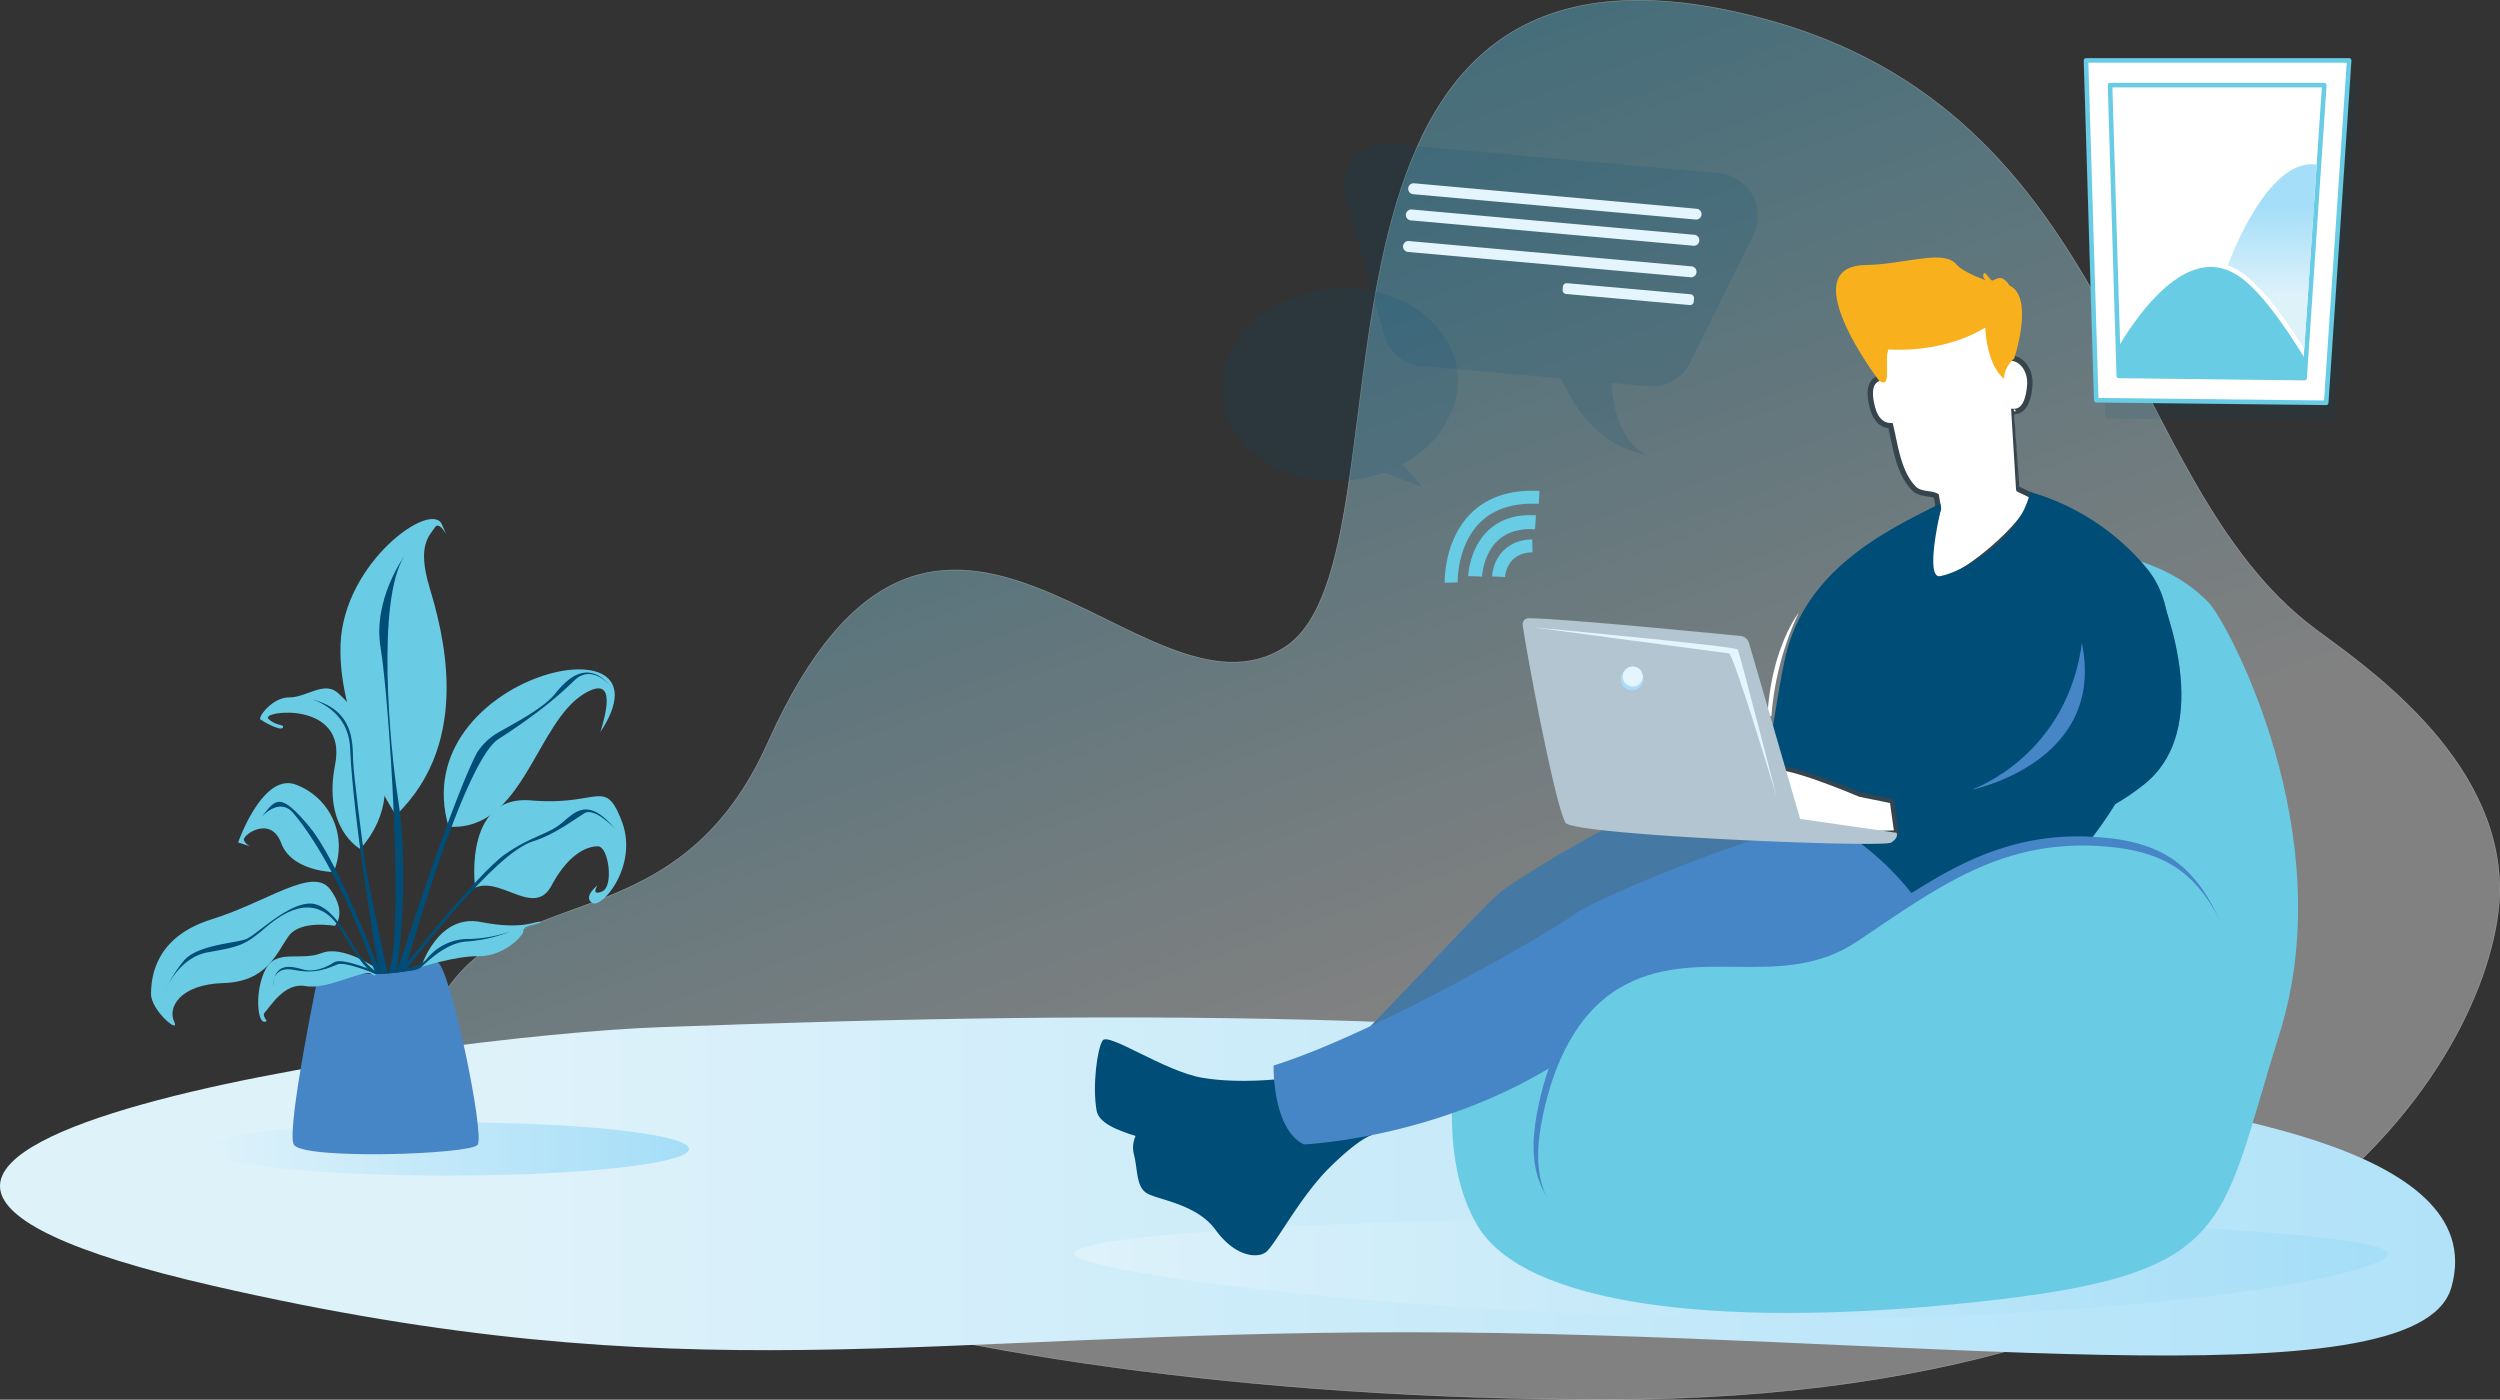 <svg xmlns="http://www.w3.org/2000/svg" xmlns:xlink="http://www.w3.org/1999/xlink" viewBox="0 0 835.49 467.77"><rect x="0" y="0" width="835.49" height="467.77" fill="#333333" stroke="none"/><defs><style>.cls-1{isolation:isolate}.cls-2{stroke:#fff;stroke-width:.19px;opacity:.38;fill:url(#linear-gradient)}.cls-15,.cls-17,.cls-2{stroke-miterlimit:10}.cls-3{fill:url(#_ÂÁ_Ï_ÌÌ_È_ËÂÌÚ_14)}.cls-4{fill:url(#_ÂÁ_Ï_ÌÌ_È_ËÂÌÚ_14-2)}.cls-5{fill:#4685c6}.cls-6{fill:#69cce4}.cls-11,.cls-20,.cls-7{fill:#004d77}.cls-8{mix-blend-mode:multiply;fill:url(#_ÂÁ_Ï_ÌÌ_È_ËÂÌÚ_14-3)}.cls-9{fill:#4579a4}.cls-10,.cls-15,.cls-17,.cls-21{fill:#fff}.cls-11,.cls-14{opacity:.15}.cls-12{fill:#e5f5fd}.cls-13{fill:#68cce5}.cls-15{stroke:#36454d;stroke-width:1.8px}.cls-16{fill:#f9b01d}.cls-17{stroke:#36444d;stroke-width:1.48px}.cls-18{fill:#b3c5d0}.cls-19{fill:#a8def9}.cls-20{opacity:.1}.cls-21{stroke:#68cce5;stroke-linejoin:round;stroke-width:1.53px}.cls-22{fill:url(#_ÂÁ_Ï_ÌÌ_È_ËÂÌÚ_14-4)}</style><linearGradient id="linear-gradient" x1="489.88" x2="379.68" y1="328.48" y2="22.68" gradientUnits="userSpaceOnUse"><stop offset="0" stop-color="#fff"/><stop offset="1" stop-color="#52c8eb"/></linearGradient><linearGradient id="_ÂÁ_Ï_ÌÌ_È_ËÂÌÚ_14" x1="171.25" x2="991.78" y1="396.52" y2="396.52" gradientUnits="userSpaceOnUse"><stop offset="0" stop-color="#def2fa"/><stop offset="1" stop-color="#a5def8"/></linearGradient><linearGradient id="_ÂÁ_Ï_ÌÌ_È_ËÂÌÚ_14-2" x1="68.38" x2="230.27" y1="383.98" y2="383.98" xlink:href="#_ÂÁ_Ï_ÌÌ_È_ËÂÌÚ_14"/><linearGradient id="_ÂÁ_Ï_ÌÌ_È_ËÂÌÚ_14-3" x1="359.13" x2="798.01" y1="423.67" y2="423.67" xlink:href="#_ÂÁ_Ï_ÌÌ_È_ËÂÌÚ_14"/><linearGradient id="_ÂÁ_Ï_ÌÌ_È_ËÂÌÚ_14-4" x1="759.37" x2="759.37" y1="98.89" y2="69.26" xlink:href="#_ÂÁ_Ï_ÌÌ_È_ËÂÌÚ_14"/></defs><title>Blog-home</title><g class="cls-1"><g id="Layer_2" data-name="Layer 2"><g id="Layer_3" data-name="Layer 3"><path d="M587.94,5.88c-170-44.29-111,179.4-158.46,210.34s-116.26-94.5-172.9,32c-32.78,73.25-95.92,40.37-114.81,98.27S297.3,467.68,537.21,467.68,835.4,342,835.4,297.2s-46.57-75.69-61.84-87.15C707.56,160.56,709.69,37.59,587.94,5.88Z" class="cls-2"/><path d="M220.27,343.29c-77.76,2.89-347.14,41.06-148.87,86.47,159,36.42,233.91,15.47,399,15.47s337.46,25.15,348.84-15C833,381.87,730,370.51,686,363.29,527,337.22,381.47,337.31,220.27,343.29Z" class="cls-3"/><ellipse cx="149.33" cy="383.98" class="cls-4" rx="80.94" ry="8.91"/><path d="M106.79,323.73s-11.18,53.45-8.64,58.71,58.78,3.41,61.44.18-9.62-61.57-13.55-61-7.74,3.75-20.49,3.82S109.1,322.13,106.79,323.73Z" class="cls-5"/><path d="M125.9,323.71s-11.16-8-18.38-5.2-15-1.51-18.7,5.31-2.86,17.6-.57,17.64-1.28-1.66.37-3.27,6.35-10,13.52-8.64,20-5.9,22-4.1S125.9,323.71,125.9,323.71Z" class="cls-6"/><path d="M111.89,309.42s-11.41-2.11-15.41,3.39-7.07,15.26-21.78,15.72S56,336.77,58.19,341.38s-7.8-3.7-7.72-9.26,1.24-18.94,20.27-24.89,33.9-17.84,39.68-9.92S111.89,309.42,111.89,309.42Z" class="cls-6"/><path d="M111.48,291.44s-14-.19-17.52-9.71-13.36-2.47-12.41-.82a4.21,4.21,0,0,0,2.26,2l-4.23-1.37s8.16-23.41,19.22-19.34A22,22,0,0,1,111.48,291.44Z" class="cls-6"/><path d="M120.4,283.72S107.75,277,112,255.5s-24.92-18-22.34-15.33,5.53,1.71,4.86,3-6.51-2-7.48-2.71,4-7.46,9.58-7.39,11.51-5.4,16-1.74S141,260.14,120.4,283.72Z" class="cls-6"/><path d="M132.32,272.44s-19.53-29.67-18.51-57.11,30.4-48.28,33.88-40.06-.3-2-2.3.94-6,6.13-1.9,19.91S158.48,247.31,132.32,272.44Z" class="cls-6"/><path d="M149.92,276.28c-14.78-50.66,77.1-71.59,50.75-31.67,1.36-4.63,6-19.61-5.38-12.82C179.1,241.45,174.9,277.89,149.92,276.28Z" class="cls-6"/><path d="M158.79,296.66s-4.15-31.1,18.7-29.16,24.61-7.84,30.3,6.94-6.61,29.33-9.85,27.32c-1.62-1-1.19-2.46-.36-3.68a11.38,11.38,0,0,1,2.07-2.18s-2.29,3.66,1.61,2,2.16-15-1.43-15.06S190,285.32,184.29,296,167.34,292.85,158.79,296.66Z" class="cls-6"/><path d="M140.69,323.26s5.57-17.95,19.91-15.14,18.3-.41,19.93-.06-5.9,1.23-5.59,2.87-6.66,8.73-14.82,8.62S140.69,323.26,140.69,323.26Z" class="cls-6"/><path d="M135.13,185.88s-10.66,14.56-7.93,30.61,8.21,96.79,2.47,108.83l2.91-.27s4.68-30.89.39-58.4C130.34,249.72,125.7,200.54,135.13,185.88Z" class="cls-7"/><path d="M104,233.66s12.45,3.11,13,16.35,3.38,33.71,3.38,33.71,5.52,40.39,6.86,41.72l2.41-.12S122.91,295,122,288.19s-3.78-28.48-4-34.24S118.42,237.17,104,233.66Z" class="cls-7"/><path d="M204.31,229.63s-6.26-8.18-12.47-2.13-13.4,11.83-25.27,19.51-31.32,77.64-31.32,77.64l-2.67.4s18.27-57.18,26.82-73.48a20.52,20.52,0,0,1,6.71-6.53c4.45-2.63,15.43-8.12,19.54-13.34S196.71,220.21,204.31,229.63Z" class="cls-7"/><path d="M170.6,311.28a48.53,48.53,0,0,1-14.5,3.36c-7.11.27-13.77,7.31-15.41,8.62s-5.44,1.39-5.44,1.39l.3-1.09s4.74-.07,7.24-3.28a17.79,17.79,0,0,1,14.12-6.49A45.06,45.06,0,0,0,170.6,311.28Z" class="cls-7"/><path d="M205.63,277.07s-6.89-7.45-10.35-5.29-10.15,7.22-17,9.33S161.91,293,153.32,302.59s-18.07,22.06-18.07,22.06l-1.22-.39s25.69-32.49,34.72-38.74,14.18-6.55,18.76-10.29S196.34,266,205.63,277.07Z" class="cls-7"/><path d="M87.54,272.9s5.73-6.54,10.32-1.33,16.35,21.73,27.69,53.9l1.71,0s-13.94-37.24-23.83-49.14S92.13,267.08,87.54,272.9Z" class="cls-7"/><path d="M54.89,331.77s4.32-11.7,14.64-13.53,12.28-2.28,19-8.07,17.82-12.75,26,1.57,11.08,13.73,11.08,13.73l1.08,0a27.94,27.94,0,0,1-7.18-7.1c-2.64-4.12-8.52-16.62-16.12-16.4s-17.54,10.31-21,11.81-16.69,1.82-21.18,7.56A44.22,44.22,0,0,0,54.89,331.77Z" class="cls-7"/><path d="M91.31,329.57s-.64-7,7.06-5.42,11.9-.94,14.49-1.89,12.69,3.21,12.69,3.21l1.71,0s-12.65-5.77-15.62-3.85-6.74,3.26-9.92,2.48S91.64,320.67,91.31,329.57Z" class="cls-7"/><path d="M798,418.94c0,6.75-75.87,21.68-197.06,21.68s-241.82-14.93-241.82-21.68,98.25-12.22,219.44-12.22S798,412.19,798,418.94Z" class="cls-8"/><path d="M738.24,201.51C711.92,174,657.78,184,650.61,195.13s-39,64.53-73.3,80.47-53.37,23.9-59.75,27.88-25.49,23.1-27.08,29.48-12.75,49.39,3.18,76.48,80.92,33.89,157.39,26.64c96.91-9.2,89.58-23.46,110.69-90.38S744.39,208,738.24,201.51Z" class="cls-6"/><path d="M556,269c-7-1-47.2,23.53-53.75,28.49-6.32,4.8-27.29,28.59-58,59.47l31.95,3.88L598.89,279.6S565.79,270.39,556,269Z" class="cls-9"/><path d="M428.41,360.51s-14.09,1.79-26.61-.32-31.49-15.34-33.32-12.45-3.44,15.28-2,23.41,23.31,9.73,33,15.2,20,.47,22.21-1.15,16.71-7.1,16.71-7.1Z" class="cls-7"/><path d="M380.6,377.85A9.29,9.29,0,0,0,379,386c1.24,5,.7,10.54,4.22,12.75s16.68,3.51,23,12.25,13.64,9.68,16.72,7.54,11.35-18.47,21.51-28.46,14-10.72,14-10.72l-22-4.65s-22.88,14-29.71,12.8C389.48,384.57,382.46,371.38,380.6,377.85Z" class="cls-7"/><path d="M593.67,278.67c-17.7,4-61.17,22.13-67.43,26.86S460.68,345.1,425.63,356.1c0,0-.51,21.14,10.12,26.36,0,0,54.23-2.25,96.8-35.69a12,12,0,0,1,6.56-2.59c18.8-1.36,101.54-3.3,110-27.94C654.85,299.66,633.89,269.58,593.67,278.67Z" class="cls-5"/><path d="M601.16,204.71S592,216.33,590.69,239l1.31.38A98.53,98.53,0,0,1,601.16,204.71Z" class="cls-10"/><path d="M574.5,57.9,464.83,48.07a14.26,14.26,0,0,0-15,18l12.75,45.81A14.26,14.26,0,0,0,475,122.29l46.74,4.19c4.33,9.65,13,23.12,28.53,25.38,0,0-10.64-3.57-11.69-23.87l12.22,1.1a14.25,14.25,0,0,0,14.06-7.89L586,78.42A14.27,14.27,0,0,0,574.5,57.9Z" class="cls-11"/><path d="M566.69,73.37,472.27,64.9a1.81,1.81,0,0,1-1.64-2h0a1.81,1.81,0,0,1,2-1.64L567,69.77a1.81,1.81,0,0,1,1.64,2h0A1.81,1.81,0,0,1,566.69,73.37Z" class="cls-12"/><path d="M565.9,82.12l-94.42-8.47a1.8,1.8,0,0,1-1.63-2h0a1.81,1.81,0,0,1,2-1.64l94.42,8.46a1.83,1.83,0,0,1,1.64,2h0A1.82,1.82,0,0,1,565.9,82.12Z" class="cls-12"/><path d="M565,92.66,470.54,84.2a1.81,1.81,0,0,1-1.64-2h0a1.81,1.81,0,0,1,2-1.64l94.42,8.46a1.82,1.82,0,0,1,1.64,2h0A1.8,1.8,0,0,1,565,92.66Z" class="cls-12"/><rect width="44" height="3.62" x="522.18" y="96.51" class="cls-12" rx="1.21" transform="translate(10.95 -48.2) rotate(5.12)"/><path d="M490.67,192.53c0-.38.41-9.49,6.89-15.45,4-3.65,9.26-5.29,15.74-4.88l-.3,4.68c-5.18-.33-9.33.91-12.34,3.67-5.05,4.65-5.37,12.07-5.38,12.14Z" class="cls-13"/><path d="M482.81,194.76c0-.58-.31-14.32,8.89-23.32,5.51-5.39,13.17-7.88,22.78-7.38l-.22,4.32c-8.35-.43-14.92,1.64-19.54,6.15-7.86,7.69-7.59,20-7.59,20.1Z" class="cls-13"/><path d="M498.65,192.64c.17-4.19,3.2-12.18,13.41-12.4l.1,4.33c-8.75.19-9.17,7.93-9.19,8.26Z" class="cls-13"/><g class="cls-14"><path d="M445,96.56c21.67-1.94,40.53,10.8,42.11,28.45a26.77,26.77,0,0,1-1.68,11.9l-3.29,6.37a37.87,37.87,0,0,1-13.43,11.87l6.71,7.76-12.82-5a47.84,47.84,0,0,1-11.87,2.61c-21.68,1.94-40.54-10.8-42.12-28.45S423.32,98.51,445,96.56Z" class="cls-7"/><path d="M453.4,115.32a10,10,0,0,0-7.19,4.12,10,10,0,0,0-16.91,8.12c.5,5.52,13.47,14,19.07,15.92,5.39-3.09,16.42-13.54,15.92-19.06A10,10,0,0,0,453.4,115.32Z" class="cls-7"/></g><path d="M678.33,128.93c.43-4.76-2.28-8.89-6-9.23a6.41,6.41,0,0,0-.88,0c-3.27-32.51-36.64-24.2-41.42-3.92a74.16,74.16,0,0,0-.79,10.42,6.36,6.36,0,0,0-.75.08c-3.68.85-4,4.7-2.88,9.36.94,4.07,3,6.55,6.22,6.63,1.6,6.75,2.62,15.77,7.83,21,2.07,2.08,5.44,1.42,7.45,2.48l.71,4.17s-6.43,19.66-1.79,23.88,34.76-20.41,33-28.17l-4.38-2.08S673,137.53,673,137.51C676.6,137.56,677.92,133.51,678.33,128.93Z" class="cls-15"/><path d="M627.93,127.15s2.3,2,2.64-.94c.26-2.21-.29-7.21.44-9.46,0,0,17.49,1.76,32.48-7.27,0,0,.2,12.12,6.32,17.17,0,0-.44-3.51,3.31-6.8,0,0,6.88-20.57-1.59-24.44a5.52,5.52,0,0,0-1.95-2.11c-1.55-1.09-3,.43-3.76.45s-2.38-3.33-2.91-2.25.67,2.13.67,2.13S656,91,653.81,88.36c-4.23-5.16-17.29,0-30.31.21C598.88,89,627.93,127.15,627.93,127.15Z" class="cls-16"/><path d="M717.21,189.64a79,79,0,0,0-38.77-25.23c-3.13,15.5-22.52,26.83-30.1,28.13-4.55.78-1-17.16.38-22.53-.14-.24-.18-1.47-.3-1.72-17.07,8.63-45.18,21.56-51.84,51.68-2.72,12.32-7.35,44.3-7.35,44.3s44.54,14,59.91,52C699.18,305.13,743.51,220.35,717.21,189.64Z" class="cls-7"/><path d="M720.3,194.76s21.74,46.69-3.46,66.94c-24.91,20-56.53,18.38-56.53,18.38l-.78-16.44s31.92-11.32,36.39-50.06Z" class="cls-5"/><path d="M720.15,194.05s22.1,47.47-3.51,68.05c-25.33,20.37-57.46,18.69-57.46,18.69l-.8-16.72s46.94-9.13,37-50.89Z" class="cls-7"/><path d="M600.51,277s15.86,4.36,23.91,1.45l9.35-.2-1.48-10.51-10.7-2.17s-27-11.58-30.18-8.58S600.51,277,600.51,277Z" class="cls-17"/><path d="M510.88,206.61a2,2,0,0,0-2,2.33c1.65,11.23,10.76,59.77,14.3,66,2.39,4.19,106.09,8.47,108.85,6.65s1.76-3.28,1.76-3.28l-32.18-4.64L584.51,214.9a3.3,3.3,0,0,0-2.82-2.36C570.72,211.46,522.08,206.71,510.88,206.61Z" class="cls-18"/><path d="M549.17,227.26a3.76,3.76,0,1,1-3.41-4.08A3.76,3.76,0,0,1,549.17,227.26Z" class="cls-19"/><path d="M549,226.41a3.35,3.35,0,1,1-3-3.65A3.34,3.34,0,0,1,549,226.41Z" class="cls-12"/><path d="M512.16,209.62s67.89,6.34,68.57,7.44,13,49.14,13,49.14-14.39-47.71-15.93-47.85S512.16,209.62,512.16,209.62Z" class="cls-12"/><path d="M539.52,327.25c-14.41,8.63-21.8,25.49-25.3,41.92-1.82,8.51-2.8,17.59.24,25.74,3.76,10.09,13,17.07,22.62,22,38.8,20,85.43,14.29,128.19,5.62,24.19-4.9,49.74-11.46,66.48-29.59,19.52-21.14,22-54.21,11.8-81.11-3.77-9.9-9.42-19.59-18.36-25.29-6.65-4.24-14.62-6-22.48-6.65-34.84-3.13-56.58,13.57-83.55,31.66C593.67,328.64,565.12,311.9,539.52,327.25Z" class="cls-5"/><path d="M541.05,330.3c-14.41,8.64-21.8,25.5-25.3,41.93-1.82,8.51-2.8,17.59.24,25.74,3.76,10.08,13,17.07,22.62,22,38.8,20,85.43,14.29,128.19,5.62,24.19-4.9,49.74-11.46,66.48-29.59,19.52-21.14,22.05-54.21,11.8-81.11-3.77-9.9-9.42-19.59-18.36-25.29-6.65-4.24-14.62-6-22.48-6.65-34.84-3.13-56.58,13.57-83.55,31.65C595.2,331.7,566.65,315,541.05,330.3Z" class="cls-6"/><polygon points="780.46 140.73 703.62 139.87 700.2 26.32 788.14 26.32 780.46 140.73" class="cls-20"/><polygon points="777.4 134.61 700.56 133.75 697.14 20.2 785.08 20.2 777.4 134.61" class="cls-21"/><polygon points="770.19 126.36 708.09 125.63 705.17 28.45 776.77 28.45 770.19 126.36" class="cls-21"/><path d="M708.09,125.62l62.1.74.4-6C762.26,106.59,755,97.33,749,92.86c-4.44-3.3-9.18-4.36-14.09-3.15-11.65,2.87-21.93,17.73-27.09,26.46Z" class="cls-13"/><path d="M744.52,88.7a20.93,20.93,0,0,1,5.38,2.93c5.72,4.26,12.49,12.67,20.18,25l4.14-61.57C760.46,52.85,748.88,77.06,744.52,88.7Z" class="cls-22"/></g></g></g></svg>